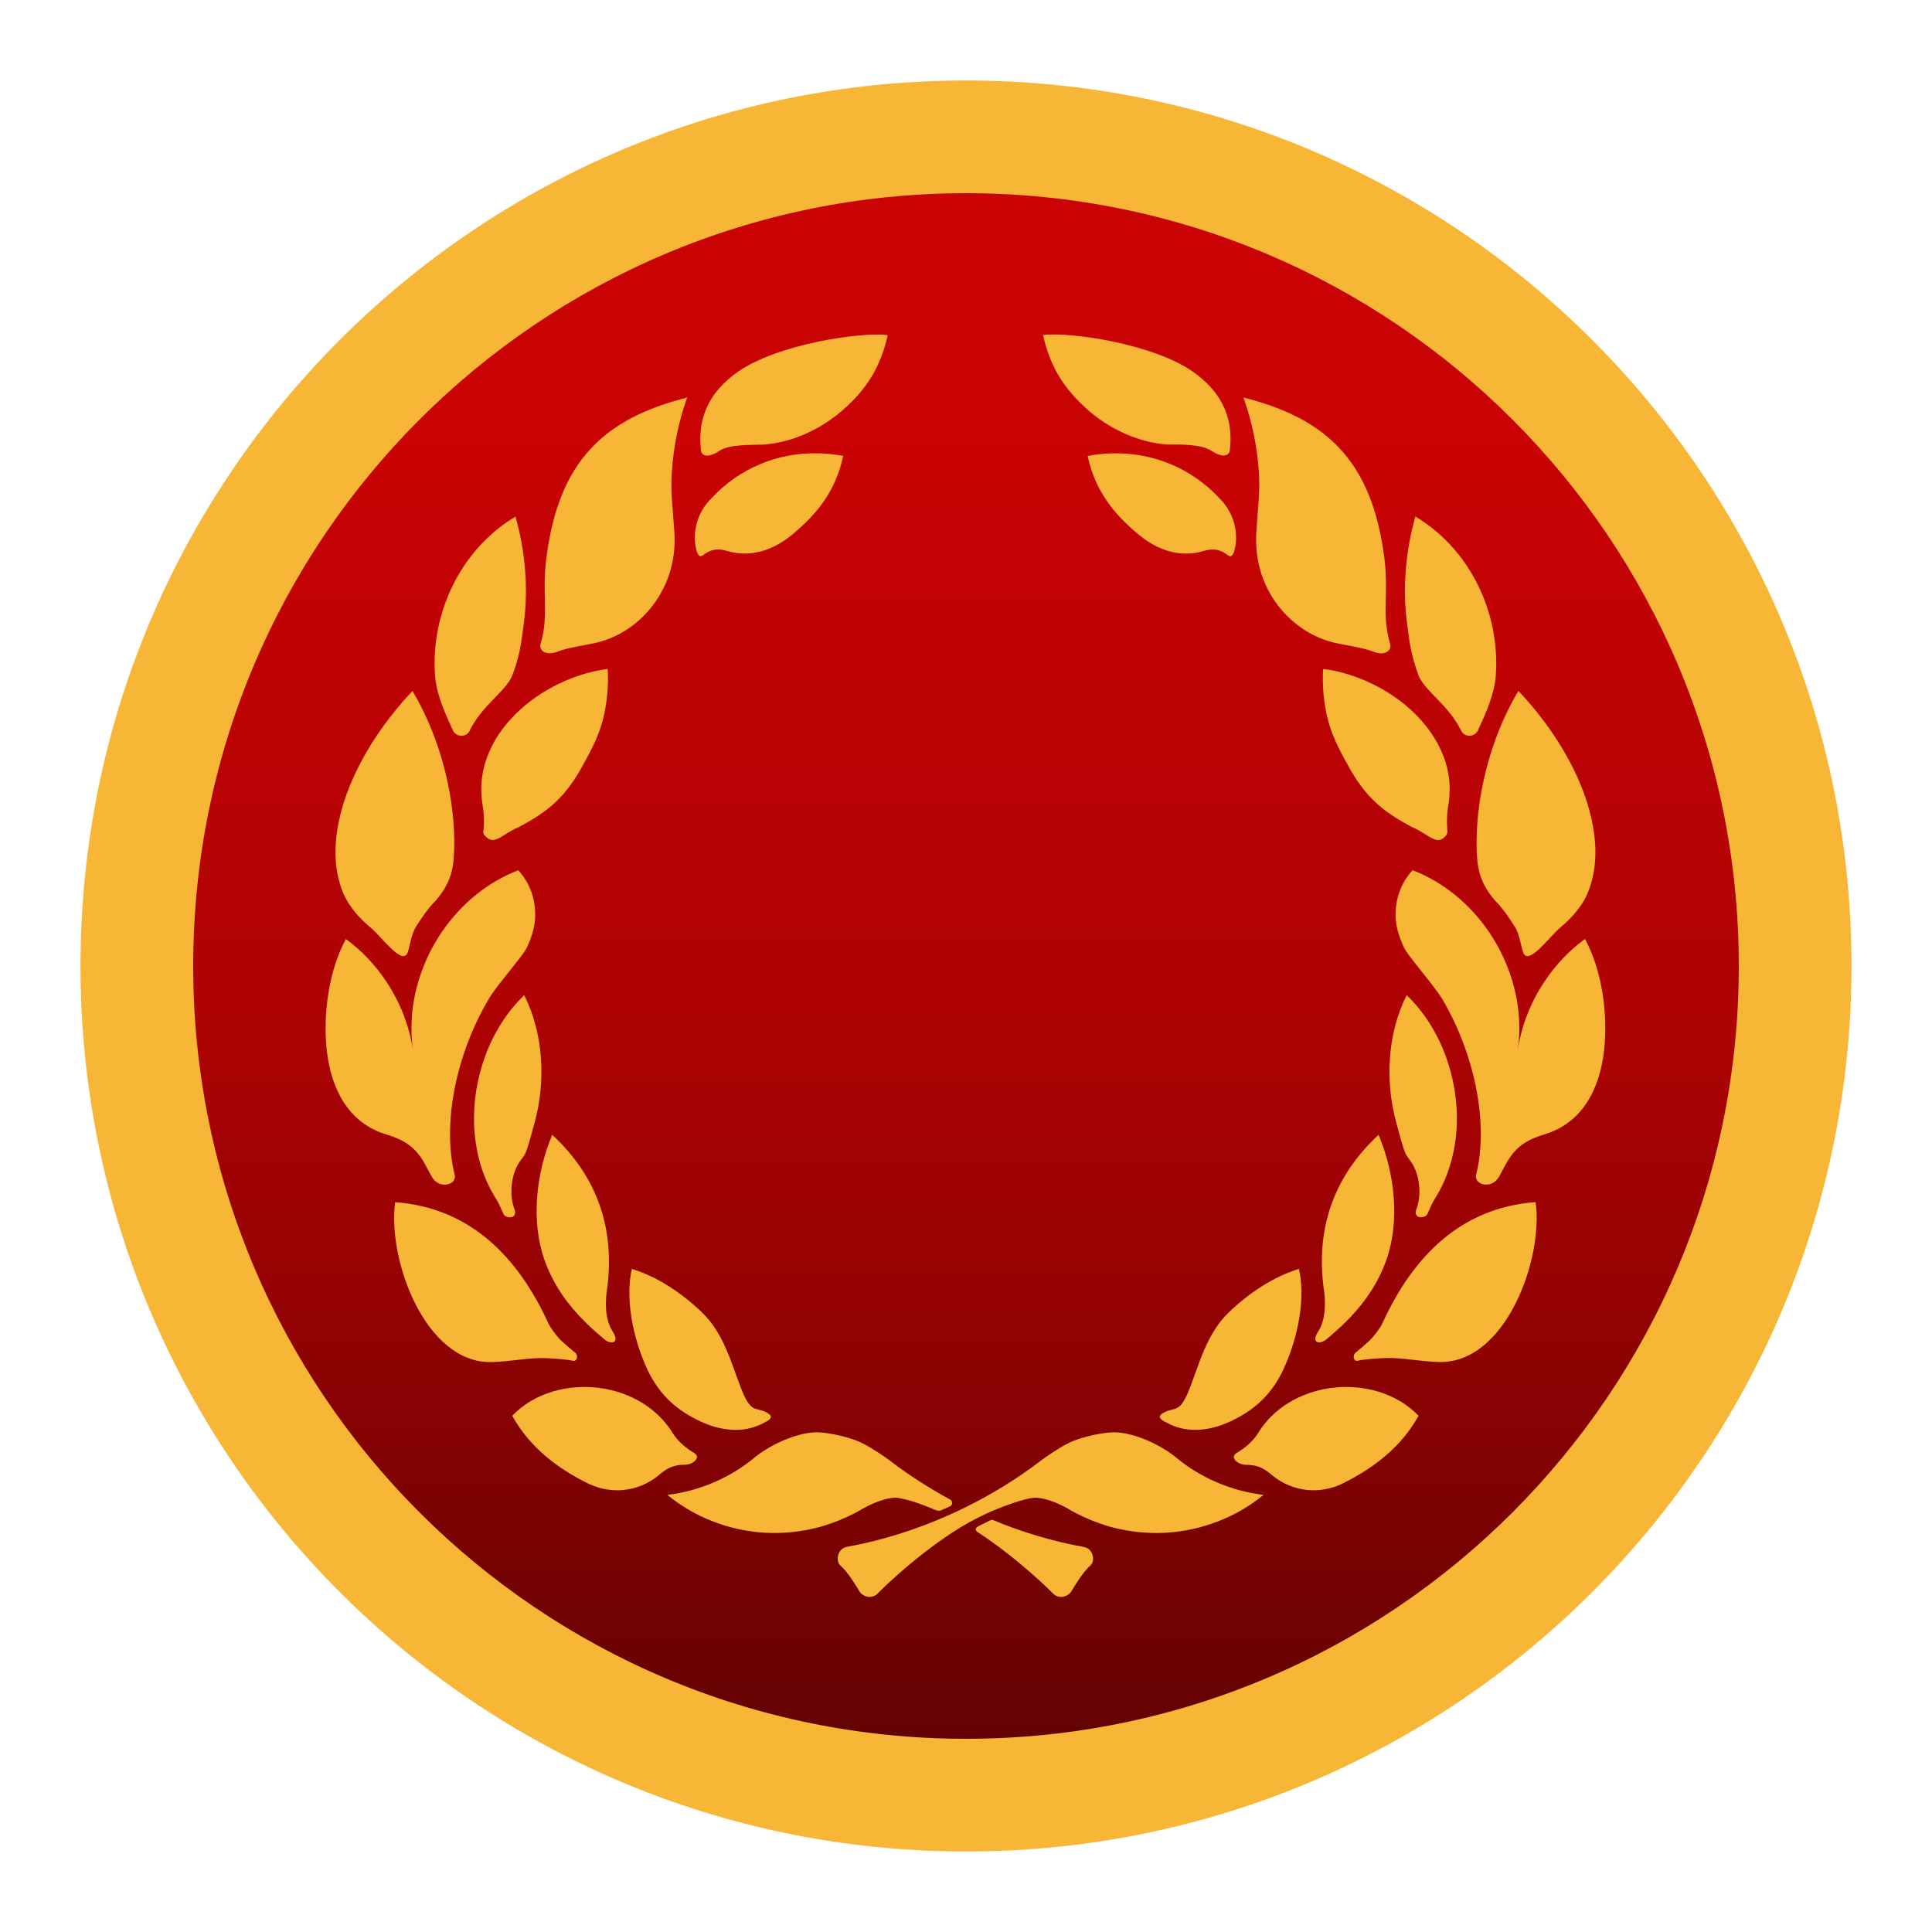 <svg width="24" height="24" viewBox="0 0 24 24" fill="none" xmlns="http://www.w3.org/2000/svg">
<path d="M12 23C18.075 23 23 18.075 23 12C23 5.925 18.075 1 12 1C5.925 1 1 5.925 1 12C1 18.075 5.925 23 12 23Z" fill="#F7B636"/>
<path d="M12 21.6C17.302 21.6 21.6 17.302 21.6 12C21.6 6.698 17.302 2.4 12 2.4C6.698 2.4 2.4 6.698 2.4 12C2.4 17.302 6.698 21.6 12 21.6Z" fill="url(#paint0_linear_85_968)"/>
<path d="M13.468 19.218C13.086 19.149 12.706 19.037 12.341 18.885C12.329 18.88 12.325 18.875 12.303 18.885C12.282 18.896 12.19 18.941 12.157 18.957C12.125 18.974 12.096 19.005 12.153 19.038C12.516 19.274 12.878 19.591 13.081 19.795C13.109 19.825 13.147 19.838 13.185 19.838C13.223 19.838 13.28 19.815 13.306 19.772C13.335 19.727 13.443 19.536 13.543 19.45L13.544 19.449C13.611 19.39 13.578 19.238 13.468 19.218Z" fill="#F7B636"/>
<path d="M11.162 18.609C11.297 18.63 11.438 18.682 11.581 18.741C11.627 18.765 11.663 18.773 11.682 18.765C11.701 18.757 11.765 18.728 11.801 18.712C11.836 18.695 11.837 18.647 11.803 18.628C11.674 18.558 11.547 18.483 11.423 18.403C11.299 18.324 11.178 18.239 11.062 18.15C10.992 18.096 10.829 17.987 10.732 17.938C10.603 17.867 10.357 17.806 10.187 17.794C9.943 17.777 9.601 17.928 9.393 18.09C9.078 18.358 8.684 18.523 8.292 18.57L8.294 18.573C8.639 18.855 9.062 19.013 9.497 19.04C9.728 19.053 9.961 19.029 10.186 18.968L10.255 18.947C10.278 18.94 10.301 18.932 10.323 18.924C10.458 18.877 10.591 18.817 10.715 18.743C10.817 18.683 11.031 18.588 11.162 18.608V18.609Z" fill="#F7B636"/>
<path d="M9.204 17.242C9.083 16.93 8.99 16.563 8.723 16.306C8.466 16.057 8.155 15.855 7.849 15.763C7.769 16.109 7.849 16.597 8.042 17.013C8.197 17.343 8.426 17.529 8.7 17.657C8.937 17.768 9.234 17.819 9.499 17.67C9.535 17.652 9.576 17.629 9.576 17.601C9.576 17.583 9.558 17.562 9.507 17.538C9.38 17.48 9.324 17.554 9.204 17.242V17.242Z" fill="#F7B636"/>
<path d="M8.624 18.05C8.521 17.99 8.427 17.909 8.361 17.81C8.168 17.488 7.827 17.297 7.466 17.244C7.066 17.186 6.64 17.298 6.363 17.587C6.581 17.981 6.929 18.245 7.32 18.436H7.322C7.598 18.564 7.92 18.532 8.167 18.339C8.182 18.327 8.196 18.315 8.21 18.303C8.302 18.23 8.377 18.195 8.516 18.195C8.597 18.195 8.718 18.109 8.624 18.05H8.624Z" fill="#F7B636"/>
<path d="M7.116 16.903C7.166 16.918 7.191 16.84 7.142 16.801C7.093 16.761 7.038 16.714 6.978 16.66C6.919 16.606 6.836 16.492 6.812 16.439C6.438 15.621 5.846 15.003 4.909 14.934C4.81 15.649 5.286 16.939 6.104 16.92C6.31 16.916 6.482 16.878 6.692 16.871C6.816 16.867 7.066 16.889 7.116 16.904V16.903Z" fill="#F7B636"/>
<path d="M7.609 16.537C7.504 16.373 7.525 16.144 7.536 16.049C7.649 15.291 7.431 14.625 6.86 14.097C6.657 14.577 6.595 15.172 6.763 15.649C6.898 16.033 7.143 16.334 7.498 16.629L7.499 16.63C7.574 16.702 7.713 16.701 7.609 16.537Z" fill="#F7B636"/>
<path d="M6.447 14.445C6.531 14.312 6.516 14.417 6.647 13.923C6.778 13.429 6.754 12.845 6.512 12.362C6.087 12.77 5.865 13.395 5.89 13.988C5.905 14.314 5.994 14.632 6.166 14.898C6.192 14.939 6.233 15.031 6.256 15.084C6.279 15.137 6.443 15.151 6.388 15.012C6.334 14.872 6.335 14.622 6.446 14.446L6.447 14.444V14.445Z" fill="#F7B636"/>
<path d="M5.361 14.613C5.453 14.785 5.688 14.721 5.646 14.586C5.541 14.154 5.588 13.611 5.762 13.09C5.84 12.855 5.944 12.623 6.073 12.408L6.075 12.404C6.18 12.226 6.499 11.875 6.548 11.765C6.597 11.656 6.639 11.539 6.647 11.416C6.66 11.202 6.596 10.979 6.437 10.811C6.051 10.96 5.725 11.233 5.492 11.572C5.199 12.001 5.054 12.536 5.132 13.053C5.086 12.746 4.971 12.451 4.798 12.192C4.664 11.99 4.495 11.81 4.297 11.665C4.095 12.035 4.006 12.575 4.06 13.054C4.116 13.537 4.333 13.954 4.803 14.094C5.17 14.203 5.235 14.379 5.361 14.614V14.613Z" fill="#F7B636"/>
<path d="M4.603 11.522C4.737 11.633 4.997 12 5.063 11.835C5.087 11.774 5.108 11.607 5.167 11.513C5.227 11.419 5.31 11.29 5.417 11.183C5.51 11.073 5.564 10.976 5.597 10.875C5.629 10.774 5.639 10.669 5.642 10.545C5.658 9.982 5.505 9.222 5.124 8.584C4.749 8.978 4.393 9.512 4.243 10.063C4.147 10.417 4.129 10.782 4.269 11.107C4.338 11.265 4.469 11.411 4.603 11.523L4.603 11.522Z" fill="#F7B636"/>
<path d="M6.056 10.411C6.159 10.489 6.256 10.352 6.44 10.277C6.598 10.193 6.736 10.11 6.863 9.999C6.99 9.888 7.105 9.748 7.217 9.549C7.415 9.197 7.523 8.974 7.549 8.543C7.554 8.467 7.554 8.387 7.549 8.31C7.342 8.336 7.128 8.402 6.928 8.501C6.702 8.611 6.492 8.766 6.328 8.951C6.209 9.085 6.113 9.237 6.052 9.402C5.987 9.577 5.961 9.768 5.99 9.968C6.01 10.076 6.017 10.189 6.009 10.298C6.006 10.33 5.982 10.355 6.056 10.411H6.056Z" fill="#F7B636"/>
<path d="M5.625 9.071C5.661 9.154 5.779 9.165 5.828 9.089C5.999 8.739 6.298 8.585 6.372 8.371C6.414 8.251 6.44 8.161 6.459 8.066C6.478 7.97 6.491 7.87 6.509 7.73C6.565 7.292 6.523 6.844 6.404 6.417C5.988 6.666 5.69 7.054 5.532 7.49C5.426 7.781 5.381 8.092 5.405 8.397C5.423 8.629 5.528 8.859 5.625 9.071L5.625 9.071Z" fill="#F7B636"/>
<path d="M6.906 8.102C7.022 8.06 7.037 8.056 7.357 7.995C7.679 7.934 7.961 7.739 8.148 7.467C8.32 7.215 8.399 6.922 8.377 6.604C8.356 6.286 8.329 6.109 8.346 5.864C8.366 5.551 8.429 5.238 8.536 4.938C7.51 5.198 6.942 5.719 6.787 6.93C6.73 7.374 6.82 7.64 6.72 7.98C6.68 8.088 6.789 8.143 6.905 8.101L6.906 8.102Z" fill="#F7B636"/>
<path d="M9.032 6.844C9.319 6.93 9.602 6.841 9.85 6.634C10.146 6.385 10.379 6.108 10.475 5.663C10.358 5.642 10.24 5.631 10.123 5.631C9.892 5.631 9.664 5.673 9.449 5.763C9.221 5.858 9.01 6.002 8.836 6.192C8.66 6.363 8.589 6.624 8.657 6.855C8.723 7.017 8.745 6.757 9.032 6.844Z" fill="#F7B636"/>
<path d="M8.935 5.601C9.065 5.516 9.321 5.53 9.483 5.523C9.845 5.498 10.207 5.328 10.481 5.084C10.618 4.963 10.732 4.835 10.823 4.686C10.914 4.537 10.982 4.368 11.028 4.163C10.693 4.121 9.65 4.274 9.158 4.624C8.862 4.836 8.651 5.136 8.709 5.606C8.724 5.669 8.805 5.687 8.935 5.602V5.601Z" fill="#F7B636"/>
<path d="M13.504 5.084C13.778 5.328 14.141 5.498 14.502 5.522C14.666 5.522 14.921 5.515 15.05 5.601C15.18 5.686 15.257 5.667 15.276 5.605C15.335 5.135 15.123 4.835 14.827 4.623C14.336 4.272 13.292 4.119 12.957 4.162C13.048 4.572 13.231 4.84 13.504 5.083V5.084Z" fill="#F7B636"/>
<path d="M14.537 5.764C14.212 5.629 13.86 5.6 13.511 5.664C13.559 5.886 13.641 6.066 13.749 6.222C13.856 6.378 13.988 6.51 14.137 6.635C14.384 6.842 14.668 6.931 14.954 6.844C15.242 6.758 15.263 7.018 15.33 6.855C15.397 6.625 15.327 6.364 15.151 6.193C14.976 6.002 14.765 5.858 14.538 5.764H14.537Z" fill="#F7B636"/>
<path d="M15.607 6.604C15.586 6.923 15.664 7.215 15.836 7.467C16.023 7.738 16.306 7.934 16.627 7.995C16.948 8.056 16.962 8.06 17.079 8.102C17.195 8.144 17.303 8.088 17.264 7.98C17.164 7.64 17.253 7.375 17.197 6.931C17.042 5.72 16.474 5.198 15.447 4.938C15.554 5.239 15.618 5.551 15.638 5.864C15.654 6.109 15.627 6.287 15.607 6.605L15.607 6.604Z" fill="#F7B636"/>
<path d="M17.613 8.371C17.688 8.585 17.987 8.739 18.157 9.088C18.206 9.165 18.324 9.154 18.361 9.07C18.458 8.858 18.564 8.627 18.581 8.396C18.604 8.092 18.559 7.78 18.454 7.489C18.296 7.053 17.998 6.665 17.582 6.416C17.463 6.843 17.421 7.291 17.477 7.729C17.512 8.008 17.53 8.131 17.614 8.37L17.613 8.371Z" fill="#F7B636"/>
<path d="M17.934 9.402C17.872 9.237 17.776 9.085 17.657 8.951C17.494 8.766 17.284 8.611 17.058 8.501C16.857 8.402 16.644 8.335 16.436 8.31C16.432 8.387 16.432 8.467 16.436 8.543C16.462 8.973 16.57 9.197 16.768 9.549C16.993 9.947 17.23 10.109 17.546 10.277C17.691 10.337 17.782 10.435 17.865 10.435C17.887 10.435 17.909 10.428 17.93 10.411C17.992 10.362 17.981 10.33 17.978 10.298C17.97 10.189 17.976 10.076 17.997 9.968C18.026 9.768 18 9.577 17.935 9.402H17.934Z" fill="#F7B636"/>
<path d="M18.343 10.545C18.35 10.792 18.383 10.964 18.568 11.183C18.622 11.236 18.669 11.296 18.711 11.353C18.752 11.411 18.789 11.466 18.818 11.513C18.878 11.607 18.898 11.774 18.923 11.835C18.989 12.001 19.249 11.633 19.383 11.522C19.517 11.411 19.648 11.265 19.717 11.107C19.857 10.782 19.839 10.416 19.743 10.063C19.593 9.512 19.237 8.977 18.862 8.583C18.48 9.221 18.328 9.982 18.344 10.545H18.343Z" fill="#F7B636"/>
<path d="M19.689 11.664C19.491 11.809 19.322 11.989 19.188 12.191C19.014 12.449 18.899 12.744 18.853 13.052C18.931 12.535 18.786 12 18.493 11.571C18.26 11.232 17.934 10.959 17.548 10.81C17.39 10.978 17.325 11.202 17.338 11.415C17.346 11.538 17.389 11.655 17.437 11.764C17.486 11.874 17.808 12.23 17.914 12.408L17.916 12.41C18.044 12.625 18.146 12.855 18.224 13.09C18.398 13.611 18.445 14.153 18.339 14.585C18.299 14.72 18.533 14.784 18.625 14.612C18.751 14.378 18.816 14.202 19.183 14.092C19.652 13.953 19.87 13.536 19.926 13.053C19.98 12.573 19.891 12.034 19.689 11.664H19.689Z" fill="#F7B636"/>
<path d="M17.73 15.084C17.754 15.031 17.794 14.939 17.82 14.898C17.991 14.632 18.081 14.313 18.096 13.988C18.122 13.395 17.9 12.771 17.474 12.362C17.232 12.845 17.208 13.428 17.339 13.923C17.47 14.417 17.454 14.314 17.538 14.447L17.54 14.449C17.65 14.625 17.651 14.873 17.598 15.012C17.543 15.151 17.707 15.136 17.73 15.084H17.73Z" fill="#F7B636"/>
<path d="M17.173 16.439C17.148 16.492 17.066 16.605 17.006 16.66C16.947 16.713 16.891 16.761 16.843 16.8C16.794 16.84 16.818 16.918 16.869 16.903C16.919 16.888 17.169 16.866 17.292 16.87C17.398 16.873 17.494 16.885 17.588 16.896C17.684 16.907 17.778 16.917 17.881 16.919C18.699 16.938 19.175 15.648 19.076 14.933C18.138 15.002 17.546 15.62 17.173 16.438V16.439Z" fill="#F7B636"/>
<path d="M17.223 15.649C17.391 15.172 17.328 14.577 17.125 14.097C16.554 14.626 16.336 15.291 16.45 16.049C16.46 16.144 16.481 16.373 16.377 16.537C16.272 16.701 16.412 16.702 16.486 16.63L16.487 16.629C16.592 16.542 16.687 16.455 16.772 16.366C16.977 16.15 17.127 15.92 17.223 15.649H17.223Z" fill="#F7B636"/>
<path d="M16.519 17.244C16.157 17.297 15.816 17.488 15.624 17.81C15.558 17.909 15.464 17.99 15.361 18.05C15.268 18.109 15.388 18.196 15.47 18.196C15.609 18.196 15.684 18.23 15.775 18.303C15.791 18.315 15.804 18.327 15.819 18.339C16.065 18.532 16.387 18.564 16.663 18.436L16.666 18.434C17.057 18.244 17.404 17.98 17.622 17.587C17.345 17.299 16.919 17.186 16.519 17.244Z" fill="#F7B636"/>
<path d="M14.781 17.242C14.66 17.553 14.605 17.48 14.477 17.538C14.351 17.596 14.426 17.64 14.486 17.669C14.603 17.735 14.726 17.762 14.848 17.762C15.001 17.762 15.152 17.72 15.285 17.657C15.559 17.529 15.788 17.343 15.942 17.013C16.136 16.597 16.216 16.109 16.136 15.763C15.83 15.855 15.519 16.057 15.261 16.306C14.995 16.563 14.901 16.93 14.781 17.242Z" fill="#F7B636"/>
<path d="M13.797 17.794C13.627 17.806 13.382 17.867 13.252 17.937C13.156 17.987 12.992 18.096 12.923 18.15C12.632 18.372 12.318 18.564 11.989 18.726C11.918 18.762 11.847 18.794 11.775 18.826C11.37 19.006 10.945 19.139 10.517 19.216C10.406 19.237 10.375 19.391 10.441 19.449C10.541 19.535 10.65 19.726 10.678 19.771C10.705 19.814 10.762 19.838 10.8 19.838C10.837 19.838 10.875 19.824 10.904 19.794C11.176 19.518 11.741 19.04 12.202 18.828C12.294 18.778 12.63 18.638 12.822 18.608C12.954 18.588 13.168 18.683 13.269 18.743C13.393 18.817 13.526 18.877 13.661 18.924C13.683 18.932 13.706 18.94 13.729 18.947C13.752 18.954 13.775 18.961 13.798 18.968C14.023 19.029 14.255 19.053 14.487 19.04C14.922 19.013 15.347 18.855 15.692 18.573V18.571L15.694 18.57C15.3 18.523 14.905 18.358 14.591 18.09C14.383 17.928 14.041 17.777 13.797 17.794L13.797 17.794Z" fill="#F7B636"/>
<defs>
<linearGradient id="paint0_linear_85_968" x1="12" y1="2.4" x2="12" y2="21.6" gradientUnits="userSpaceOnUse">
<stop offset="0.157" stop-color="#C90203"/>
<stop offset="0.529" stop-color="#AE0203"/>
<stop offset="0.697" stop-color="#970203"/>
<stop offset="1" stop-color="#630202"/>
</linearGradient>
</defs>
</svg>
